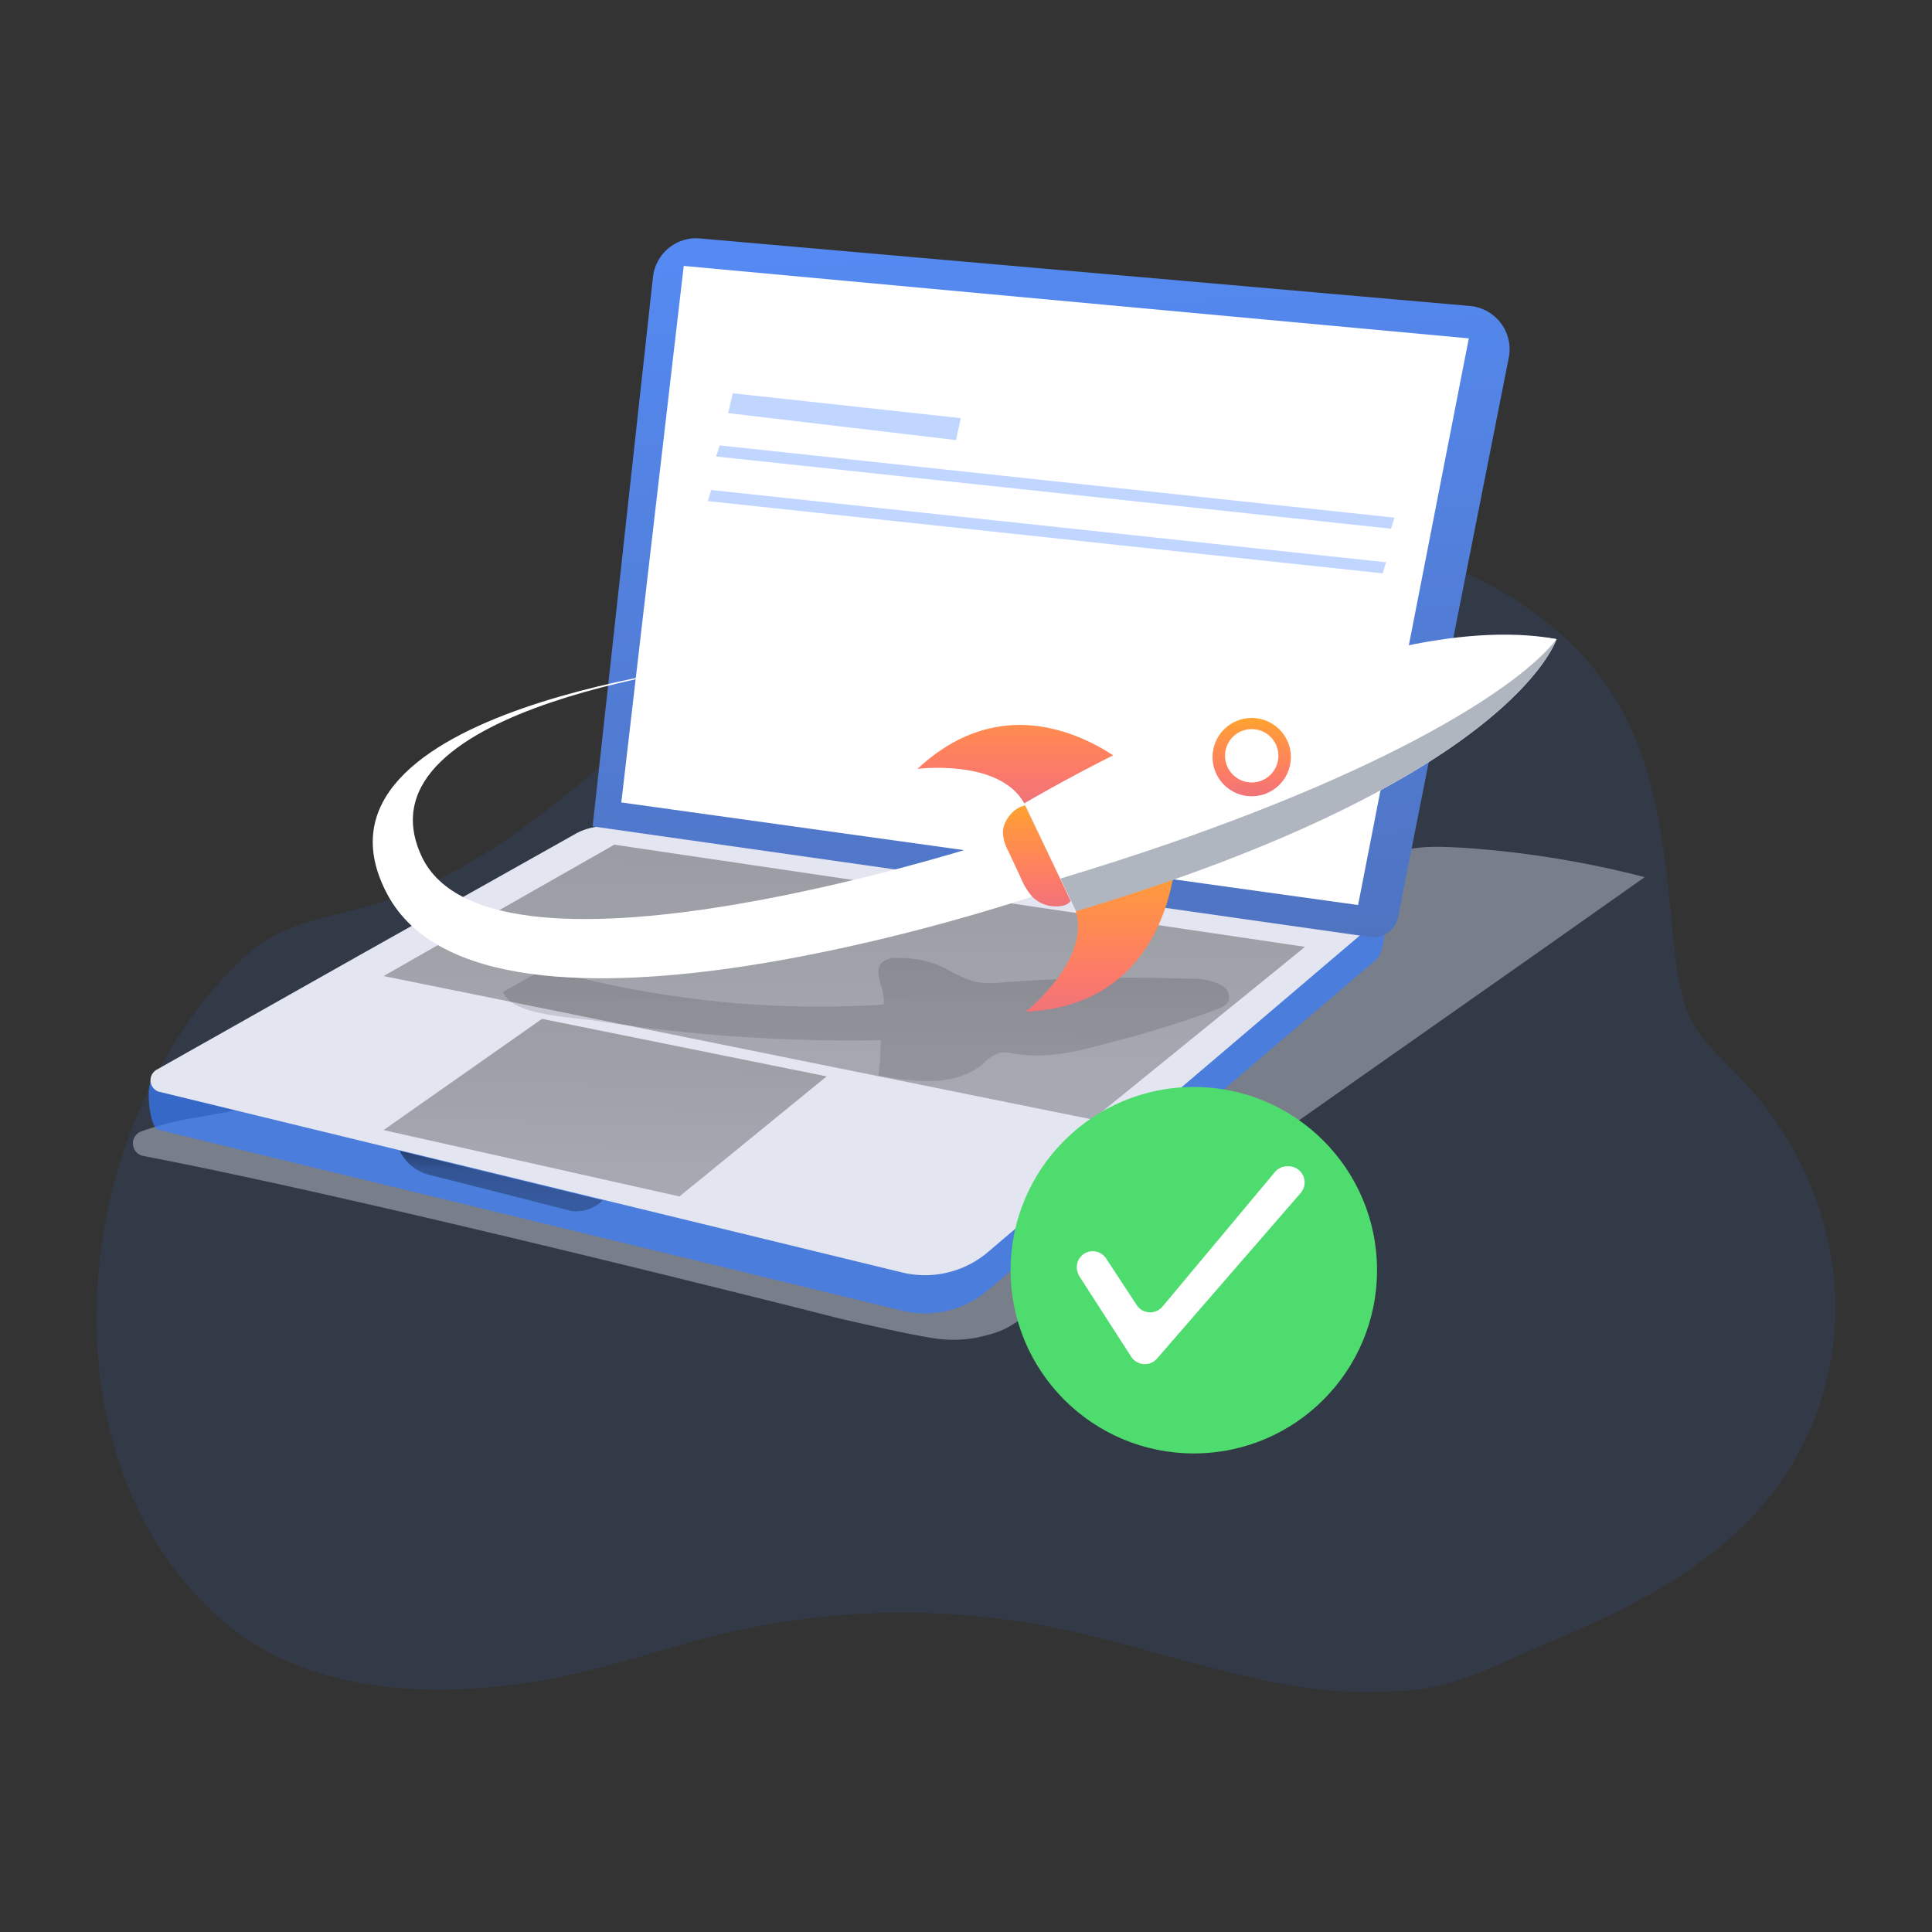 <svg xmlns="http://www.w3.org/2000/svg" xmlns:xlink="http://www.w3.org/1999/xlink" width="200" height="200" viewBox="0 0 200 200"><rect x="0" y="0" width="200" height="200" fill="#333333" stroke="none"/><defs><style>.a{fill:#a1a1a1;}.b{clip-path:url(#a);}.c,.e,.q{fill:#387dff;}.c{opacity:0.1;}.d,.o{fill:#b0b6bf;}.d{opacity:0.56;}.e{opacity:0.7;}.f{fill:#e3e5f1;}.g{fill:url(#b);}.h{opacity:0.47;fill:url(#c);}.i{fill:url(#d);}.j{fill:url(#e);}.k{fill:url(#f);}.l{fill:#fff;}.m{fill:none;stroke:#fff;stroke-miterlimit:10;stroke-width:1.04px;}.n{fill:url(#g);}.p{fill:#4fdc6f;}.q{opacity:0.31;}</style><clipPath id="a"><rect class="a" width="200" height="200" transform="translate(1101 349)"/></clipPath><linearGradient id="b" x1="0.578" y1="-1.34" x2="0.3" y2="4.961" gradientUnits="objectBoundingBox"><stop offset="0.01"/><stop offset="0.08" stop-opacity="0.69"/><stop offset="0.21" stop-opacity="0.322"/><stop offset="1" stop-opacity="0"/></linearGradient><linearGradient id="c" x1="0.4" y1="-2.438" x2="0.722" y2="6.336" xlink:href="#b"/><linearGradient id="d" x1="0.628" y1="-1.691" x2="0.183" y2="5.822" xlink:href="#b"/><linearGradient id="e" x1="0.616" y1="-0.599" x2="0.099" y2="3.874" xlink:href="#b"/><linearGradient id="f" x1="0.433" y1="-0.274" x2="0.923" y2="5.348" gradientUnits="objectBoundingBox"><stop offset="0" stop-color="#5690ff"/><stop offset="0.579" stop-color="#444864"/><stop offset="1" stop-color="#766de8"/></linearGradient><linearGradient id="g" x1="0.5" x2="0.5" y2="1" gradientUnits="objectBoundingBox"><stop offset="0" stop-color="#ffa330"/><stop offset="0.274" stop-color="#ff9346"/><stop offset="0.539" stop-color="#ff8559"/><stop offset="0.766" stop-color="#fb7a6a"/><stop offset="1" stop-color="#f07379"/></linearGradient></defs><g class="b" transform="translate(-1101 -349)"><g transform="translate(1111 373.667)"><path class="c" d="M102.648,47.583c-1.406.633-2.788,1.318-4.145,2.07-15.864,8.77-26.967,25.231-44.337,30.7-4.7,1.481-9.751,1.888-13.55,5.128a39.759,39.759,0,0,0-7.091,8.271,53.45,53.45,0,0,0-8.093,20.865c-2.374,14.376.947,30.564,12.726,40.412,8.853,7.409,22.028,7.782,33.116,5.779,6.361-1.145,12.455-3.378,18.751-4.85a80.053,80.053,0,0,1,33.555-.58c7.318,1.438,14.389,3.915,21.712,5.434a49.21,49.21,0,0,0,16.106,1.03c5.152-.647,9.124-3.033,13.817-4.96,8.927-3.676,17.962-8.362,23.651-16.264a31.655,31.655,0,0,0,5.719-21.152,35.169,35.169,0,0,0-9-20.156c-2.265-2.53-5.226-4.763-6.331-7.984s-1.278-6.977-1.623-10.279c-.75-7.241-1.648-14.688-5.28-21.052-4.036-7.073-11.187-12.138-18.988-14.99s-16.235-3.666-24.569-3.762C126.457,41.123,113.79,42.56,102.648,47.583Z" transform="translate(-24.714 -11.61)"/><path class="d" d="M224.062,183.733l-9.437,6.661-41.9,29.438c-3.218,2.319-5.829,4.515-10.25,7.563s-4.227,3.251-7.647,4.028a13.605,13.605,0,0,1-5.124-.089c-2.758-.449-9.037-1.926-9.037-1.926S92.992,217.262,68.65,212.6a1.327,1.327,0,0,1-.25-2.537,33.46,33.46,0,0,1,6.256-1.532c3.886-.716,7.716-1.416,11.591-2.048a194.851,194.851,0,0,1,23.609-2.62c13.145-.555,26.413.849,39.414-1.188,12.351-1.932,23.976-6.867,35.467-11.807,2.776-1.188,5.6-2.42,7.772-4.508,1.7-1.638,3.07-3.8,5.24-4.874,2.254-1.11,5-.916,7.416-.8A101.907,101.907,0,0,1,224.062,183.733Z" transform="translate(-63.805 -117.599)"/><path class="e" d="M71.03,203.67,125.9,179.8a6.584,6.584,0,0,1,3.847-.638l67.864,5.768c1.3.183,1.066,5.768,0,6.661l-40.08,34.118a10.075,10.075,0,0,1-8.976,2.254l-77.04-18.735C70.53,208.988,70.108,204.125,71.03,203.67Z" transform="translate(-65.118 -116.936)"/><path class="f" d="M197.77,186.582,157.69,220.7a10.065,10.065,0,0,1-8.976,2.259L71.658,204.218a1.251,1.251,0,0,1-.194-2.254L92.58,190.046l5.551-3.12,16.881-9.487a6.578,6.578,0,0,1,3.847-.638l78.228,6.806C198.386,183.762,198.819,185.688,197.77,186.582Z" transform="translate(-65.263 -115.886)"/><path class="g" d="M113.477,138.97l71.505,10.575L162.971,167.42,89.59,152.57Z" transform="translate(-59.885 -76.195)"/><path class="h" d="M185.119,196.779c-.161.486-.689.736-1.167.926a103.443,103.443,0,0,1-10.637,3.349c-3.42.943-6.989,1.894-10.481,1.268a3.919,3.919,0,0,0-1.344-.11,4.482,4.482,0,0,0-1.873,1.218c-2.888,2.376-7.107,1.835-10.785,1.167a27.861,27.861,0,0,0,.237-3.657,171.449,171.449,0,0,1-29.4-2c-2.114-.326-7.826-.583-9.268-2.338a2.262,2.262,0,0,1-.423-.66l4.228-2.376a2.569,2.569,0,0,1,.567.089,104.62,104.62,0,0,0,34.593,3.594c.3-1.518-1.268-3.416-.076-4.422a2.139,2.139,0,0,1,1.349-.393,10.865,10.865,0,0,1,5.167,1.082,15.546,15.546,0,0,0,2.875,1.336,9.348,9.348,0,0,0,3.053.1,175.387,175.387,0,0,1,19.495-.372,6.231,6.231,0,0,1,3.1.664A1.429,1.429,0,0,1,185.119,196.779Z" transform="translate(-67.905 -117.923)"/><path class="i" d="M105.994,171.45l29.466,5.956-15.238,12.429L89.59,182.963Z" transform="translate(-59.885 -90.645)"/><path class="j" d="M117.31,237.3a4.769,4.769,0,0,0,3.037,2.481c2.165.522,14.783,3.753,14.783,3.753a3.938,3.938,0,0,0,3.192-1.11Z" transform="translate(-85.935 -142.828)"/><path class="k" d="M153.29,128l80.493,11.452a2.57,2.57,0,0,0,2.881-2.043l11.463-57.921a4.5,4.5,0,0,0-4.025-5.362l-79.7-6.989a4.5,4.5,0,0,0-4.868,4Z" transform="translate(-101.941 -67.119)"/><path class="l" d="M210.2,97.2l11.463-58.66L140.392,31.04,133.93,86.58Z" transform="translate(-79.612 -28.179)"/><ellipse class="m" cx="1.683" cy="1.545" rx="1.683" ry="1.545" transform="matrix(0.931, -0.364, 0.364, 0.931, 122.791, 26.591)"/><path class="m" d="M279.524,101.133c-.035-.084-.464-1.253-.464-1.253" transform="translate(-153.552 -71.047)"/><path class="l" d="M147.754,148.668s-52.849,17.5-60.073,1.791,32.336-20.009,32.336-20.009-46.227,4.6-35.854,24.006,66.744.217,66.744.217Z" transform="translate(-54.059 -86.532)"/><path class="n" d="M214.84,163.113a4.441,4.441,0,0,0,.572,2.048l1.3,2.783a6.779,6.779,0,0,0,1.155,1.9,3.454,3.454,0,0,0,2.961.987,1.48,1.48,0,0,0,1.214-.79c.222-.577-.153-1.194-.454-1.732a18.062,18.062,0,0,1-1.54-4.7c-.3-1.253-.9-3.02-2.428-3.2C216.271,160.251,214.919,161.8,214.84,163.113Z" transform="translate(-121.022 -101.702)"/><path class="l" d="M219.33,142.194s35.257-20.231,55.079-16.994c0,0-4.481,14.567-49.755,28.176Z" transform="translate(-123.296 -83.695)"/><path class="l" d="M255.47,122.279a5.393,5.393,0,0,1-.567-.049c-.054.1.192.493.247.523a.143.143,0,0,0,.188,0,.276.276,0,0,0,.044-.1l.089-.375" transform="translate(-141.311 -82.368)"/><path class="n" d="M219.042,148.093s-11.182-10.229-22.112,0c0,0,8.448-1.091,11.053,3.563Z" transform="translate(-111.95 -93.166)"/><path class="n" d="M235.1,171.71s-.533,15.149-15.489,15.79c0,0,6.7-5.265,5.2-10.387Z" transform="translate(-123.438 -107.432)"/><path class="o" d="M274.434,125.178s-4.481,14.567-49.755,28.176l-1.614-3.39-3.735-7.782s31.295-17.981,51.492-17.34a27.729,27.729,0,0,1,3.612.336Z" transform="translate(-123.297 -83.683)"/><path class="l" d="M274.439,125.062c-3.133,4.11-13.95,11.685-36.185,19.763q-1.885.691-3.883,1.382-5.255,1.816-11.3,3.642l-3.73-7.782s3.854-2.314,9.746-5.255c3.109-1.554,6.785-3.281,10.762-4.935C250.946,127.263,264.4,123.192,274.439,125.062Z" transform="translate(-123.301 -83.567)"/><circle class="n" cx="4.056" cy="4.056" r="4.056" transform="translate(115.52 49.652)"/><circle class="l" cx="2.763" cy="2.763" r="2.763" transform="translate(116.813 50.807)"/><ellipse class="p" cx="18.967" cy="18.968" rx="18.967" ry="18.968" transform="translate(94.616 87.855)"/><path class="l" d="M365.076,440.168l5.4,8.383a1.681,1.681,0,0,0,2.318.5,1.838,1.838,0,0,0,.359-.316l14.861-17.131a1.67,1.67,0,0,0-1.258-2.768h-.123a1.671,1.671,0,0,0-1.285.6l-11.628,13.919a1.67,1.67,0,0,1-2.345.219,1.7,1.7,0,0,1-.332-.375l-3.164-4.818a1.676,1.676,0,0,0-1.649-.734h0a1.665,1.665,0,0,0-1.151,2.495Z" transform="translate(-263.374 -332.769)"/><path class="q" d="M223.367,78.277,153.5,70.8l.367-1.147,69.86,7.48Z" transform="translate(-89.369 -48.211)"/><path class="q" d="M178.963,66.407,155.37,63.613l.48-2.053,23.6,2.573Z" transform="translate(-89.993 -45.514)"/><path class="q" d="M222.067,85.207,152.2,77.727l.36-1.147,69.867,7.48Z" transform="translate(-88.936 -50.521)"/></g></g></svg>